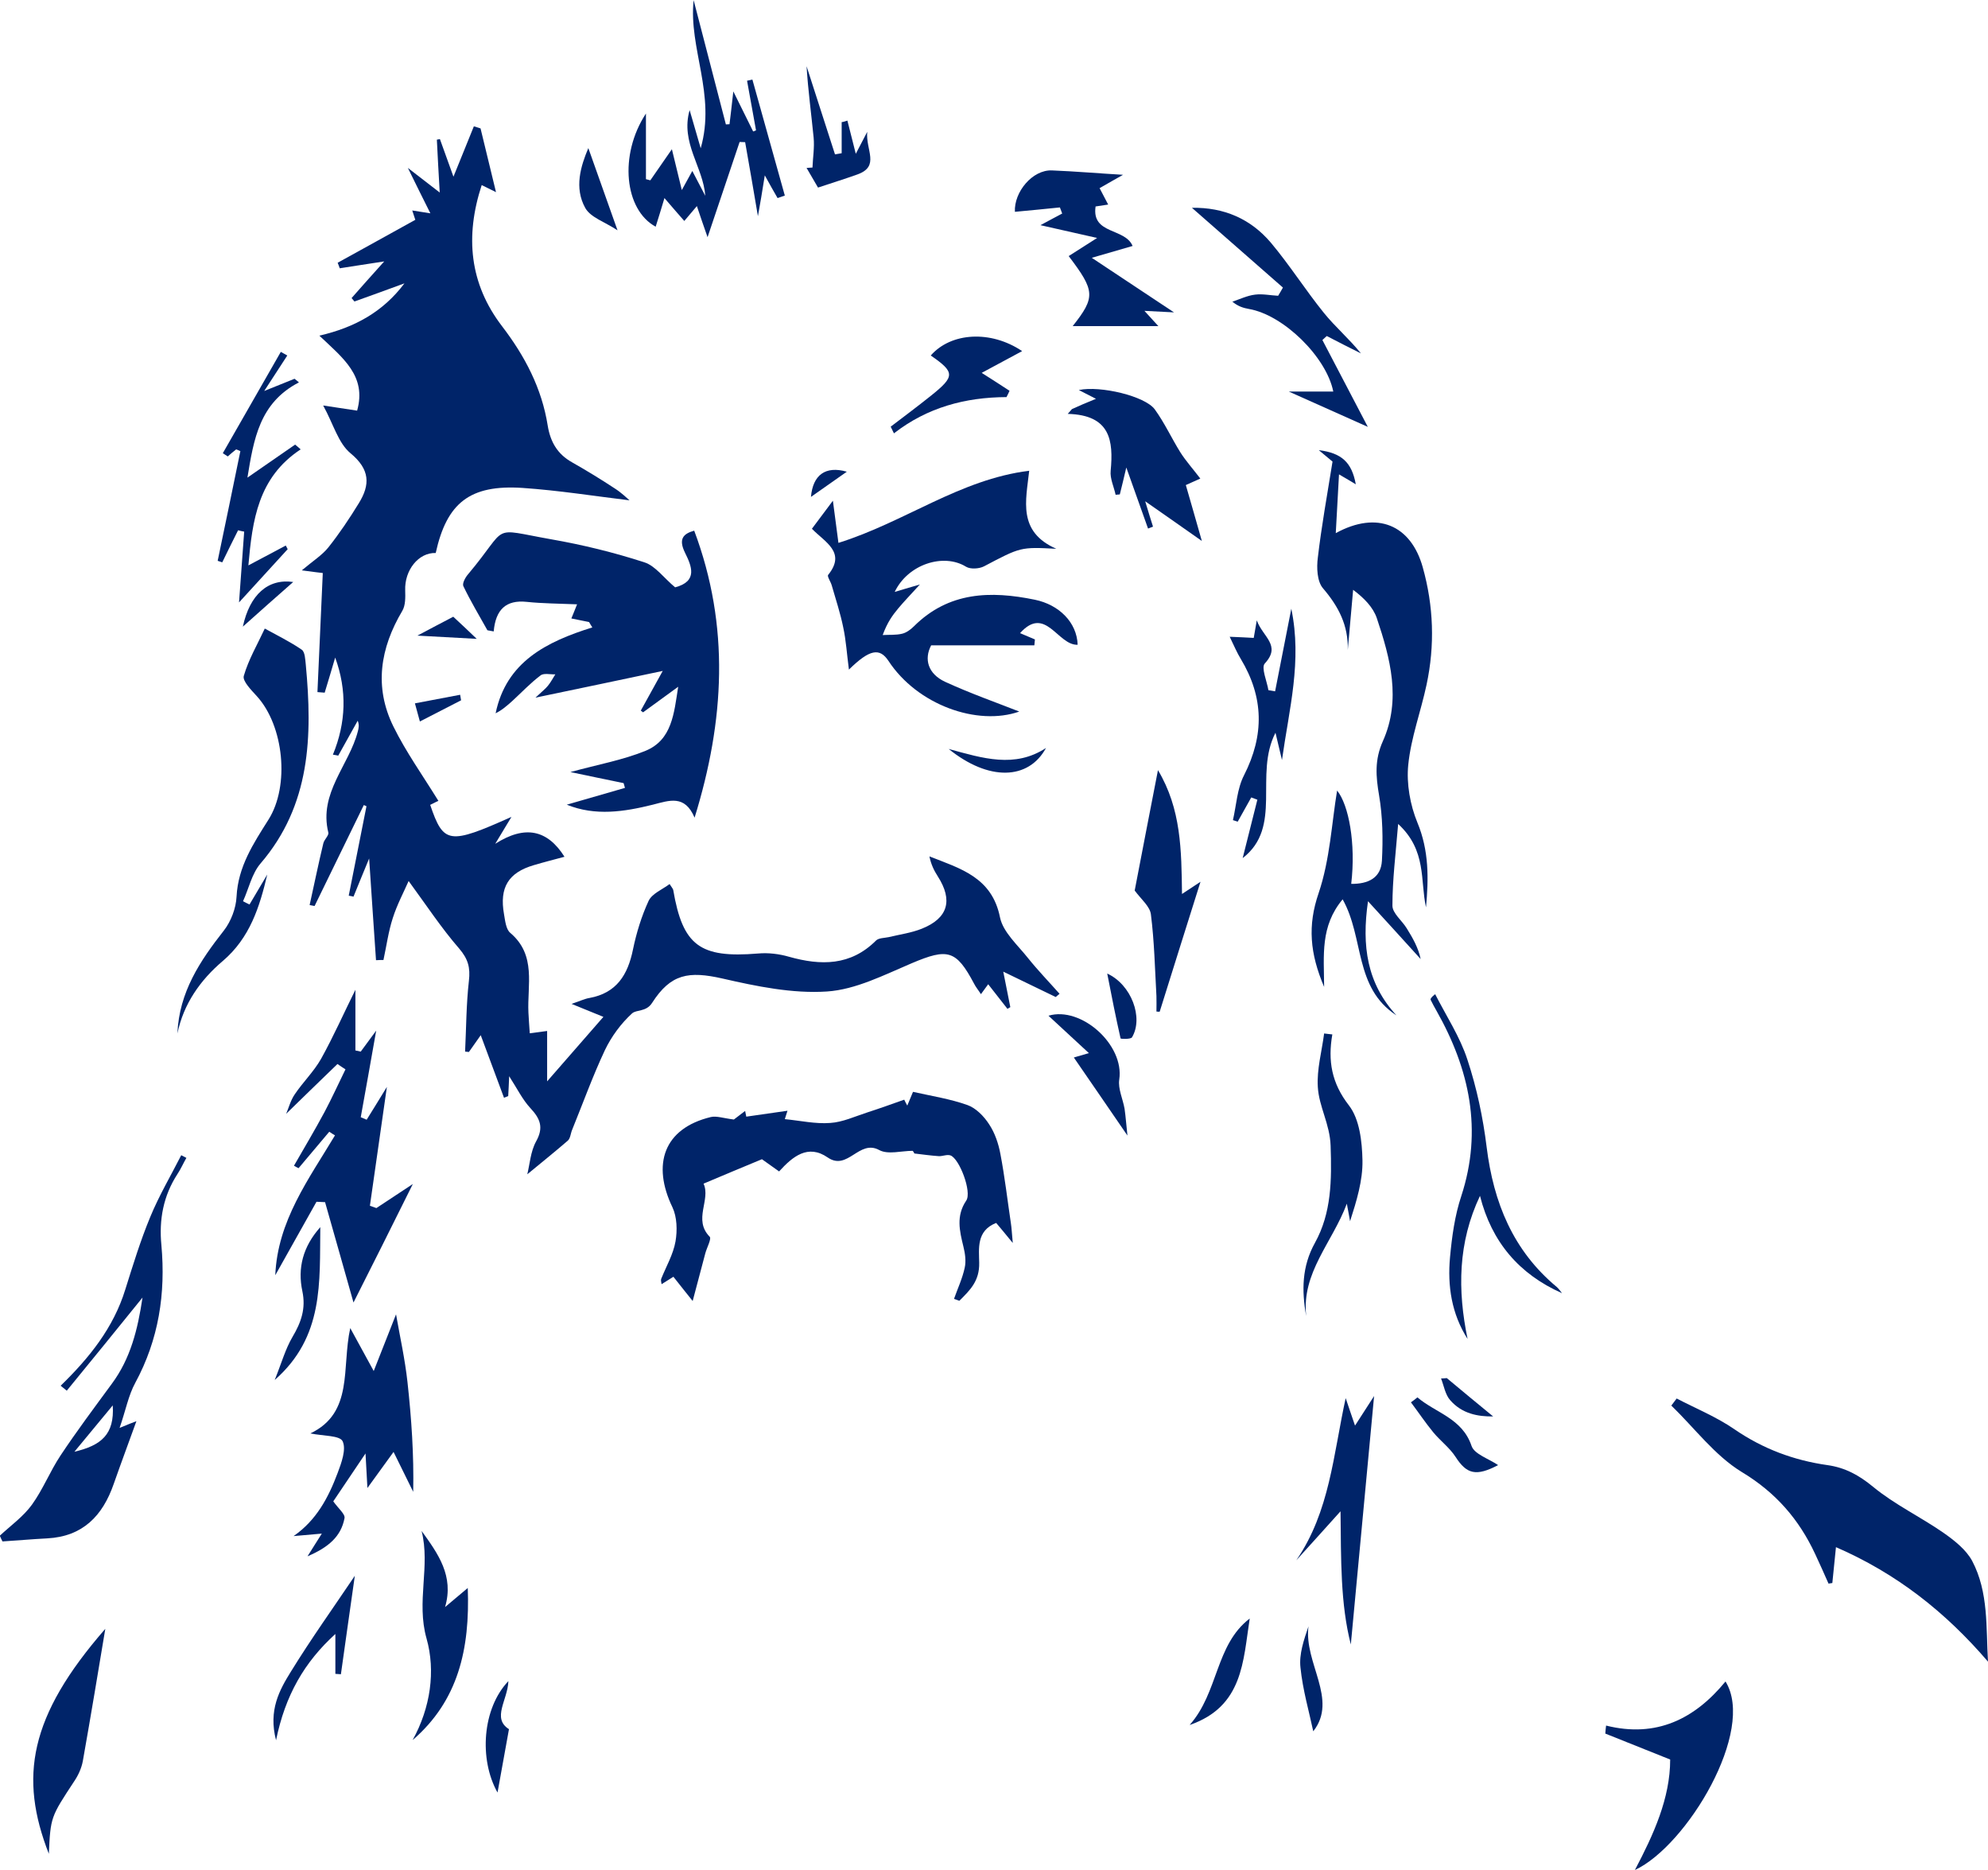 <?xml version="1.0" encoding="utf-8"?>
<!-- Generator: Adobe Illustrator 20.0.0, SVG Export Plug-In . SVG Version: 6.00 Build 0)  -->
<svg version="1.1" id="Слой_1" xmlns="http://www.w3.org/2000/svg" xmlns:xlink="http://www.w3.org/1999/xlink" x="0px" y="0px"
	 viewBox="0 0 1042.1 980" style="enable-background:new 0 0 1042.1 980;" xml:space="preserve">
<style type="text/css">
	.st0{fill:#002469;}
</style>
<g>
	<path class="st0" d="M276.4,615.4c1.3-5.2,1.7-11.9,4.6-17.2c4.1-7.3,2.2-11.9-2.9-17.4c-4.2-4.5-7-10.3-11.2-16.8
		c-0.2,4.3-0.3,7.4-0.5,10.4c-0.7,0.3-1.5,0.6-2.2,0.9c-3.9-10.6-7.9-21.2-12.2-32.8c-2.4,3.4-4.3,6.1-6.2,8.8
		c-0.7-0.1-1.3-0.1-2-0.2c0.6-12.4,0.6-24.8,2-37.1c0.8-6.9-0.4-11.4-5.1-16.9c-9.3-10.7-17.2-22.7-26.5-35.4
		c-2.6,5.9-6.1,12.5-8.3,19.4c-2.3,7.1-3.3,14.6-4.9,22c-1.3,0-2.6,0-3.9,0.1c-1.2-17-2.3-34.1-3.6-53.3c-3.1,7.4-5.6,13.7-8.2,20
		c-0.8-0.2-1.7-0.4-2.5-0.5c3.1-15.6,6.2-31.3,9.3-46.9c-0.5-0.2-0.9-0.4-1.4-0.6c-8.6,17.6-17.2,35.3-25.8,52.9
		c-0.9-0.2-1.8-0.3-2.6-0.5c2.4-10.8,4.6-21.6,7.2-32.4c0.5-2,3-4.1,2.6-5.6c-5.1-20.8,10.9-35.2,15.5-53.1c0.4-1.6,0.8-3.3-0.1-5.5
		c-3.4,6.1-6.8,12.2-10.2,18.3c-0.9-0.2-1.9-0.4-2.8-0.5c6.9-16.8,7.5-33.6,1.2-50.9c-1.8,6.1-3.6,12.2-5.5,18.4
		c-1.3-0.1-2.5-0.2-3.8-0.3c0.9-20.5,1.8-41,2.8-62.4c-1-0.1-4.3-0.5-11-1.4c5.8-4.9,10.6-7.9,13.9-12c5.8-7.3,11.1-15.2,16-23.2
		c6-9.7,5.9-17.7-4.4-26.2c-6.4-5.3-8.9-15.2-14.3-25c7.3,1.1,12.1,1.8,17.8,2.7c5.1-18.2-7.5-27.6-19.8-39.3
		c18.7-4.3,33.5-12.6,44.6-27.4c-8.7,3.2-17.5,6.4-26.2,9.5c-0.5-0.6-1-1.2-1.5-1.8c5-5.7,10.1-11.4,17.1-19.2
		c-9.6,1.5-16.5,2.5-23.3,3.6c-0.4-1-0.7-2-1.1-2.9c13.2-7.3,26.5-14.6,40.7-22.5c-0.2-0.7-0.9-2.7-1.6-4.9c2.8,0.4,5.4,0.9,9.5,1.5
		c-3.9-7.8-7.2-14.4-11.8-23.8c6.8,5.3,11.1,8.6,16.7,12.9c-0.6-10.6-1.1-19.1-1.5-27.7c0.5-0.1,1.1-0.2,1.6-0.3
		c2.2,6.2,4.5,12.5,7.1,19.7c3.9-9.7,7.3-18,10.7-26.4c1.2,0.4,2.3,0.7,3.5,1.1c2.7,11,5.3,22,8.1,33.4c-1.9-0.9-4.3-2.1-7.5-3.7
		c-8.8,26.9-6.4,51.7,10.7,74c12,15.7,20.8,32.5,23.9,52c1.4,8.6,5.1,15,12.8,19.3c7.6,4.3,15.1,8.9,22.4,13.7
		c3.3,2.1,6.1,4.8,7.7,6.2c-18.3-2.2-37.1-5.2-56.1-6.5c-27.6-1.8-39.7,7.8-45.5,34.1c-9-0.3-16.4,9-16,19.6
		c0.1,3.6,0.2,7.8-1.5,10.7c-11.6,19.5-14.9,39.9-4.7,60.6c6.6,13.4,15.4,25.7,23.6,39c-0.4,0.2-2.4,1.1-4.3,2.1
		c7,20.5,9.8,21,42.6,6.3c-2.9,4.9-5,8.2-8.5,14.1c15.7-10,27.4-7.3,36.3,6.8c-5.2,1.4-10.7,2.8-16.1,4.4
		c-13.3,3.9-18.1,11.7-15.6,25.7c0.6,3.4,1,7.9,3.3,9.8c13.8,11.7,8.8,27.4,9.5,41.8c0.2,3.4,0.4,6.9,0.7,10.8
		c3.3-0.4,5.9-0.8,9.1-1.2c0,8.2,0,15.7,0,26.4c10.7-12.2,19.6-22.5,29.5-33.8c-5.8-2.4-10.1-4.1-16.7-6.8c4.5-1.5,6.9-2.7,9.4-3.1
		c14.2-2.6,20.1-12.1,22.8-25.4c1.8-8.7,4.5-17.5,8.2-25.5c1.8-3.8,7.1-5.9,11-8.8c1.2,1.9,1.8,2.5,1.9,3.1
		c5,29.2,14,35.8,44.4,33.3c5.4-0.5,11.1,0.2,16.3,1.7c16.7,4.7,32.3,4.8,45.6-8.5c1.4-1.4,4.4-1.3,6.7-1.8
		c5.8-1.4,11.8-2.2,17.3-4.4c13.8-5.5,16.4-14.9,8.4-27.4c-2-3.1-3.6-6.4-4.4-10.5c16.2,6.4,32.8,10.9,37,32
		c1.6,7.7,9.2,14.4,14.6,21.2c5.2,6.5,11.1,12.6,16.6,18.8c-0.7,0.6-1.3,1.1-2,1.7c-8.5-4.1-17.1-8.3-27.5-13.3
		c1.5,7.6,2.6,13.1,3.7,18.6c-0.5,0.3-1,0.6-1.5,0.9c-3.3-4.2-6.6-8.4-10.1-12.9c-1.1,1.5-2.2,3-3.8,5.2c-1.4-2.2-2.7-3.7-3.6-5.5
		c-9.4-17.7-13.8-18.7-32.7-10.7c-14.4,6.1-29.3,13.8-44.4,14.8c-18.1,1.2-36.9-2.7-54.8-6.8c-17.7-4-27.1-2.5-36.9,12.8
		c-3.1,4.8-8.2,3.4-10.5,5.5c-5.8,5.3-10.8,12.1-14.2,19.2c-6.4,13.6-11.5,27.8-17.2,41.8c-0.8,1.9-0.9,4.5-2.3,5.7
		C290.9,603.6,283.9,609.2,276.4,615.4z"/>
	<path class="st0" d="M353.9,307.8c12.1-3.2,8.6-11.2,5.2-18.1c-3.6-7.3-0.9-10,4.8-11.6c18.8,50.1,15.9,99.7,0.2,150.4
		c-5.2-12.2-13.2-9-21.9-6.8c-14.9,3.7-30.1,6.1-45.1,0c10.4-3,20.4-5.9,30.5-8.8c-0.2-0.8-0.5-1.7-0.7-2.5
		c-8.9-1.8-17.8-3.7-27.9-5.8c14.7-4,27.5-6.3,39.3-11.1c14-5.7,15-19.6,17.2-33.6c-6.8,5-12.6,9.2-18.4,13.4
		c-0.4-0.3-0.8-0.6-1.2-0.9c3.5-6.4,7.1-12.8,11.5-20.8c-22.6,4.8-43.2,9.1-66.7,14c3.6-3.4,5.2-4.6,6.5-6.2c1.5-1.8,2.6-4,3.9-6
		c-2.7,0.1-6.1-0.8-7.8,0.6c-5.3,4-9.9,8.9-14.8,13.4c-2.7,2.4-5.4,4.8-8.7,6.4c5.6-27,26.7-37.5,50.7-45c-0.6-0.9-1.2-1.9-1.7-2.8
		c-2.9-0.6-5.7-1.2-9.3-1.9c0.9-2.1,1.7-4.2,3-7.4c-9.3-0.4-18-0.4-26.5-1.3c-10.7-1.1-16.2,4-17.2,15.5c-1.1-0.2-2.2-0.4-3.3-0.6
		c-4.3-7.7-8.8-15.2-12.6-23.1c-0.7-1.4,1-4.6,2.5-6.3c21.9-26,10.7-24.1,43.4-18.3c16.6,2.9,33,6.9,49,12.1
		C343.5,296.5,348.1,303,353.9,307.8z"/>
	<path class="st0" d="M553.7,287.6c-18.8-1-18.7-0.9-37.9,9.2c-2.5,1.3-7.1,1.6-9.4,0.2c-11.8-7.3-30.5-1.3-37.4,13.2
		c3.8-1.1,7.2-2.2,13.2-3.9c-5.1,5.6-8.4,9-11.4,12.6c-2.9,3.5-5.6,7.1-8.1,13.9c3.4-0.2,7,0.1,10.2-0.7c2.2-0.5,4.5-2.2,6.2-3.9
		c18.2-18.1,40.1-18.7,63.4-13.9c12.6,2.6,22,11.8,22.4,23.6c-10.5,0.4-16.8-21-30.2-6.1c2.7,1.1,5.2,2.2,7.8,3.3
		c-0.1,1-0.2,2.1-0.3,3.1c-17.6,0-35.3,0-54.1,0c-3.8,7.2-1.7,14.9,7.3,19.1c13.5,6.2,27.5,11.1,38.9,15.6
		c-21.9,7.7-53.4-3.4-68.6-26.6c-4.6-6.9-9.8-6.1-20.7,4.6c-1.1-8.3-1.5-15.3-3-22.2c-1.5-7.4-3.9-14.6-6-21.9
		c-0.5-1.9-2.5-4.7-1.9-5.5c9.6-11.9-1.6-17.1-8.5-24.2c3.7-5,7.2-9.6,11-14.7c1,7.8,1.9,14.4,2.9,22.1
		c34.9-10.9,63.6-33.3,100-37.8C537.8,262.4,533.3,278.6,553.7,287.6z"/>
	<path class="st0" d="M710.7,253.8c-2.7-1.6-4.8-2.9-8.8-5.2c-0.6,10.8-1.1,20.2-1.7,30.8c21.7-11.9,39.4-4.3,45.6,17.9
		c5.7,20.3,6.4,40.9,2,61.5c-3,14.1-8.2,27.9-9.6,42c-1,9.9,1,21.1,4.8,30.3c6.1,14.7,5.9,29.3,4.5,44.4
		c-3.1-13.9,0.5-29.8-14.6-43.7c-1.3,15.9-3,29.3-3,42.8c0,4,5,7.8,7.5,11.9c3.1,5,6.1,10.2,7.3,16.1c-8.8-9.7-17.6-19.4-27.6-30.3
		c-3.4,23.5-0.5,43.1,14.9,59.8c-22.3-14.5-16.8-40.5-28.2-60.8c-11.8,14.2-9.8,29.2-9.7,45.9c-7.5-17.6-8.7-32.2-2.9-49.1
		c6-17.7,6.9-37.1,9.7-53.8c6.1,7.5,9.9,27.7,7.4,48.9c8.8,0.1,15.6-3,16.1-12.2c0.6-11.4,0.4-23-1.5-34.2c-1.7-10-2.4-18.6,2-28.4
		c9.7-21.7,3.9-43.4-3.2-64.5c-2-5.8-6.8-10.6-12.4-14.8c-0.9,10.5-1.9,21-2.8,31.5c0.3-12.9-4.8-22.7-13-32.3
		c-3.1-3.6-3.4-10.8-2.7-16.1c1.9-16.2,4.8-32.3,7.7-50.3c-0.7-0.6-3.5-2.9-7.2-6C703.3,237.4,708.6,242.3,710.7,253.8z"/>
	<path class="st0" d="M478.4,603.1c-5.9,0-12.9,2.1-17.5-0.4c-10.6-5.8-16.5,11.1-27,3.9c-10.4-7.2-18.4-0.5-25.5,7.3
		c-3.9-2.8-7.2-5.1-9-6.4c-10.9,4.5-20.4,8.5-30.6,12.8c3.9,8.5-5.6,18.8,3.2,27.8c1.1,1.1-1.5,5.7-2.3,8.8
		c-2.2,8.3-4.4,16.6-6.6,24.9c-2.7-3.3-6.2-7.8-10.1-12.7c-1.9,1.2-3.9,2.5-6.2,3.9c-0.1-1.1-0.5-2-0.2-2.8
		c2.6-6.5,6.3-12.8,7.5-19.6c1-5.8,0.8-12.8-1.6-17.9c-10.8-22.4-4.7-41.3,20.1-47.3c3-0.7,6.5,0.6,12.1,1.3
		c0.4-0.3,3.1-2.4,5.9-4.5c0.2,1,0.4,2,0.6,3c7.1-1,14.1-2,21.6-3.1c-0.7,2.1-1.4,4.4-1.4,4.4c8.2,0.8,16.1,2.6,23.8,2
		c6.5-0.4,12.9-3.4,19.4-5.5s12.9-4.4,19.4-6.7c0.5,1,1,2.1,1.6,3.1c1-2.5,2-4.9,3-7.2c9.8,2.2,19.5,3.7,28.5,6.9
		c4.5,1.6,8.7,5.9,11.4,10.1c3,4.5,4.9,10.1,5.9,15.5c2.3,12,3.7,24.2,5.5,36.3c0.4,2.5,0.5,5.1,1,10.4c-4.1-5-6.4-7.8-8.7-10.5
		c-10.5,4.1-9,13.6-8.9,20.9c0.2,9.6-4.9,14.4-10.4,19.9c-0.9-0.3-1.8-0.7-2.8-1c1.9-5.4,4.4-10.7,5.6-16.3
		c0.8-3.5,0.2-7.6-0.7-11.2c-2-8.2-3.9-16,1.5-24c3.1-4.5-3.6-22.1-8.3-23.7c-1.8-0.6-4.1,0.5-6.1,0.4c-4.3-0.3-8.6-0.9-12.8-1.4
		C479.1,603.9,478.8,603.5,478.4,603.1z"/>
	<path class="st0" d="M1042.1,870.8c-22.3-26-47.9-46.2-79.7-60c-0.7,7.3-1.3,13-1.9,18.8c-0.7,0.1-1.4,0.2-2,0.3
		c-2.3-5.2-4.6-10.4-7-15.5c-8.5-18.2-20.6-32.2-38.5-43c-14.1-8.6-24.7-23-36.9-34.8c0.9-1.2,1.8-2.4,2.8-3.7
		c10.2,5.3,21,9.7,30.4,16.2c14.9,10.2,31,16.2,48.6,18.7c9.3,1.3,16.6,5.3,24,11.4c11.3,9.3,24.8,15.7,36.9,24.1
		c5.7,4,11.8,8.8,15,14.7C1042.5,834.5,1041,852.9,1042.1,870.8z"/>
	<path class="st0" d="M185.3,682.6c-4.2-14.8-9.5-33.7-14.9-52.6c-1.5-0.1-3-0.1-4.5-0.2c-7.2,12.8-14.4,25.7-21.6,38.5
		c1.2-28.5,17.5-50.3,31.3-73.3c-1-0.6-2-1.2-3-1.9c-5.4,6.4-10.7,12.7-16.1,19.1c-0.8-0.4-1.6-0.8-2.4-1.3
		c5.4-9.4,10.9-18.6,16-28.1c3.9-7.3,7.3-14.9,11-22.4c-1.4-0.9-2.8-1.8-4.2-2.8c-9,8.7-18,17.4-26.9,26.1c1.3-3,2.3-7,4.5-10.2
		c4.3-6.4,10-11.9,13.8-18.6c6.5-11.7,11.9-23.9,18-36.2c0,10.1,0,20.9,0,31.8c0.9,0.2,1.9,0.4,2.8,0.6c2.3-3.1,4.6-6.2,8.1-11
		c-2.9,16.5-5.5,31-8.1,45.4c1,0.4,2.1,0.9,3.1,1.3c3.2-5.2,6.5-10.4,10.6-17.2c-3.1,21.9-6,42.1-8.9,62.3c1.1,0.4,2.2,0.8,3.4,1.2
		c6.7-4.4,13.4-8.8,19.1-12.6C205.5,642.5,194.4,664.6,185.3,682.6z"/>
	<path class="st0" d="M31.8,726.2c14.9-14.5,27.7-30.3,33.9-50.5c4-12.7,7.9-25.5,13-37.8c4.6-11.2,10.8-21.7,16.3-32.5
		c0.9,0.5,1.8,0.9,2.7,1.4c-1.6,2.8-2.9,5.8-4.7,8.5c-7.4,11.4-9.7,23.9-8.4,37.2c2.3,25.4-1.4,49.5-13.7,72.2
		c-3.6,6.6-5,14.4-8.2,23.6c4.6-1.9,7.1-2.9,8.8-3.5c-3.9,10.8-8,21.8-11.9,32.9c-5.8,16.7-16.2,27.5-34.8,28.5
		c-7.8,0.4-15.6,1.1-23.5,1.6c-0.5-1-1-2-1.4-3c5.7-5.3,12.3-10,16.8-16.2c5.8-8,9.5-17.5,15-25.8c8.5-12.8,17.8-25.2,26.9-37.6
		c9.8-13.2,13.6-28.4,16.1-45.2C61,697,48,712.9,35,728.8C33.9,727.9,32.8,727,31.8,726.2z M59.1,736.5C52,745.1,46.3,752,39,760.8
		C53,757.5,60.1,751.8,59.1,736.5z"/>
	<path class="st0" d="M397.3,113.3c-2.2-13-4.4-25.9-6.7-38.8c-1,0-1.9-0.1-2.9-0.1c-5.4,16-10.8,32-16.8,49.9
		c-2.2-6.3-3.7-10.6-5.6-16.3c-2.4,2.9-4.2,4.9-6.6,7.8c-3.4-3.9-6.3-7.2-10.4-12c-1.7,5.7-3.1,10.3-4.6,15
		c-16.3-8.8-19.4-37.5-5.1-59.3c0,13,0,23.7,0,34.4c0.8,0.2,1.5,0.4,2.3,0.6c3.4-4.9,6.8-9.8,11.3-16.3c1.9,7.7,3.3,13.5,5.2,21.4
		c2.2-4,3.5-6.3,5.5-10c2.6,4.9,4.7,8.9,6.8,13c-1.1-15.1-13.1-27.8-8.2-44.9c1.9,6.5,3.5,12.1,5.8,20c8.1-28.3-6.4-52.3-3.7-77.6
		c5.6,21.7,11.3,43.4,16.9,65.1c0.6,0,1.3-0.1,1.9-0.1c0.6-4.7,1.1-9.3,2-17.2c4.3,8.6,7.3,14.8,10.4,21c0.5-0.2,1-0.4,1.5-0.6
		c-1.6-8.7-3.1-17.3-4.7-26c0.9-0.2,1.9-0.4,2.8-0.6c5.7,20.3,11.3,40.5,17,60.8c-1.3,0.4-2.5,0.9-3.8,1.3
		c-1.9-3.3-3.8-6.6-6.7-11.9C399.6,100.4,398.4,107,397.3,113.3z"/>
	<path class="st0" d="M207.6,688.8c2.1,11.9,4.7,23.6,6,35.5c2.1,19.1,3.4,38.2,3,57.5c-3.1-6.4-6.3-12.7-10.3-20.9
		c-5.1,7-8.8,12.2-13.7,18.9c-0.3-6-0.6-10.3-1-18.1c-7,10.4-12.3,18.3-16.9,25.1c2.8,3.9,6.3,6.7,5.9,8.8
		c-1.8,9.6-8.4,15.3-19.4,20c3.1-4.9,4.8-7.7,7.5-11.9c-5.7,0.5-10.3,0.9-14.8,1.3c12-8.3,18.3-20.3,23.1-33.1
		c2-5.3,4.6-12.4,2.6-16.6c-1.5-3.1-10.1-2.7-16.9-4.1c22.8-10.9,16.3-34.3,20.9-55.2c4.6,8.4,8.1,14.8,12.3,22.5
		C200.7,706.3,204.6,696.5,207.6,688.8z"/>
	<path class="st0" d="M93,541.6c0.9-21.7,11.9-38.1,24.4-54c3.7-4.8,6.3-11.6,6.6-17.7c0.8-15.7,8.8-27.8,16.7-40.3
		c11.3-17.8,8.1-49.3-6.1-64.8c-2.9-3.2-7.6-7.9-6.8-10.6c2.5-8.6,7.2-16.6,11-24.8c6.5,3.6,13.3,6.9,19.4,11.1
		c1.7,1.2,1.8,5.2,2.1,7.9c3.5,37.3,2.6,73.5-23.8,104.2c-4.5,5.3-6.1,13.1-9.1,19.7c1.1,0.6,2.3,1.2,3.4,1.7
		c3.1-5.2,6.2-10.5,9.3-15.7c-4,17-9.1,33.2-23.3,45.3C105,513.6,96.2,526.1,93,541.6z"/>
	<path class="st0" d="M588.7,91.6c-3.3,1.9-7.5,4.2-12.3,7c1.5,2.9,2.8,5.4,4.5,8.6c-2.6,0.4-4.6,0.7-6.6,1
		c-2.2,14.8,15.4,11.1,19.4,20.7c-6.6,1.9-13,3.8-21.4,6.2c14.9,9.9,28,18.6,43.1,28.6c-5.9-0.3-9.6-0.5-15.5-0.8
		c3.4,3.7,5.5,6,7.3,8c-15,0-29.8,0-44.9,0c12-15.2,11.8-18.4-2.1-36.7c4.3-2.7,8.6-5.5,14.9-9.5c-9.8-2.2-17.9-4-29.7-6.7
		c4.9-2.6,8.1-4.4,11.4-6.1c-0.4-1.1-0.8-2.1-1.2-3.2c-7.9,0.8-15.8,1.6-23.6,2.3c-0.5-10.4,9.2-22.1,19.4-21.7
		C563.8,89.8,576.4,90.9,588.7,91.6z"/>
	<path class="st0" d="M574.5,209c-3.7-1.9-5.9-3-9-4.6c11.4-2.4,34.7,3.2,39.8,10.1c5.1,7,8.8,15.1,13.4,22.5
		c3,4.7,6.7,8.8,10.5,13.8c-2.1,0.9-4.7,2.1-7.6,3.4c2.8,9.6,5.4,18.8,8.4,29.3c-10.3-7.2-19-13.4-29.7-20.8
		c1.7,5.7,2.9,9.5,4.1,13.3c-0.9,0.3-1.7,0.7-2.6,1c-3.6-10.1-7.2-20.3-11.4-32c-1.3,5.5-2.3,9.8-3.4,14.1c-0.7,0.1-1.4,0.1-2.2,0.2
		c-0.9-4.2-3-8.5-2.6-12.5c1.5-15.9-0.1-29.3-22.5-29.9c0.7-0.8,1.5-1.7,2.2-2.5C565.6,212.7,569.3,211.1,574.5,209z"/>
	<path class="st0" d="M857,980c9.8-18.6,18.5-37.6,18.5-57.9c-12-4.8-23-9.2-34-13.6c0.1-1.4,0.2-2.8,0.4-4.2
		c26.4,6.6,46.5-3.5,62.6-23.1C920.5,906.9,884.3,967.3,857,980z"/>
	<path class="st0" d="M672.5,150.7c-15.8-13.8-31.6-27.7-47.7-41.8c16.8-0.3,30.8,5.8,41.4,18.3C676.1,139,684.3,152,694,164
		c5.9,7.3,13.1,13.4,19.4,21.2c-6-3-12-6-17.9-9.1c-0.8,0.7-1.6,1.4-2.3,2.1c8.2,15.7,16.4,31.3,23.8,45.5
		c-11.6-5.2-25.1-11.2-41.4-18.5c9.3,0,16.3,0,23.3,0c-3.6-18.1-26.1-40.2-44.3-43.3c-2.7-0.5-5.4-1.2-8.6-3.8
		c3.9-1.3,7.8-3.2,11.9-3.7c3.9-0.5,8.1,0.4,12.1,0.6C670.9,153.6,671.7,152.1,672.5,150.7z"/>
	<path class="st0" d="M594.8,466.7c3.7-19.4,7.8-40.4,12.2-63.1c12.2,20.4,12.3,41.9,12.6,64.9c3.5-2.3,5.8-3.8,9.7-6.4
		c-7.5,23.8-14.5,46-21.4,68.1c-0.6,0-1.2,0-1.7-0.1c0-2.7,0.1-5.4,0-8.1c-0.8-14.3-1.1-28.6-2.9-42.8
		C602.8,475,598.2,471.3,594.8,466.7z"/>
	<path class="st0" d="M702.7,792c-9,10-16.1,17.9-23.2,25.7c17.6-25.6,19.4-55.4,25.9-85c1.4,4.3,2.9,8.5,4.9,14.4
		c3.4-5.2,6.2-9.6,10-15.5c-4.2,44.9-8.2,87.7-12.2,130.2C702.6,840.4,703,817.4,702.7,792z"/>
	<path class="st0" d="M25.6,971.5c-15.6-40-10.5-71.9,29.6-117.9c-3.5,21-7.5,45.2-11.8,69.4c-0.7,3.7-2.4,7.4-4.5,10.5
		C26.6,952.2,26.5,952.2,25.6,971.5z"/>
	<path class="st0" d="M818.8,677.7c-22.4-9.9-36.9-26.8-43-51c-11.6,24.5-11.8,49.4-6.5,75c-8.4-13.2-10.6-27.8-9.2-42.9
		c1-10.8,2.5-21.8,5.9-32c11.3-34.6,4.3-66.5-13-97.1c-1-1.8-2.1-3.7-3-5.6c-0.3-0.5,0-1.3,2.3-3.1c5.8,11.4,13,22.3,16.9,34.3
		c4.9,14.8,8.2,30.4,10.1,45.9c3.6,29,13.8,54.2,36.8,73.3C817.2,675.5,818,676.7,818.8,677.7z"/>
	<path class="st0" d="M644.6,333.7c5.4,0.2,8.8,0.4,12.6,0.6c0.4-2.4,0.8-4.6,1.6-9.2c3.1,8.7,13,13.1,4.2,22.6
		c-2,2.2,1.1,9.2,1.9,14c1.2,0.2,2.3,0.4,3.5,0.6c2.7-13.7,5.4-27.4,8.5-43.3c5.7,27.6-1.1,52.3-4.9,79.3c-1.3-5.3-2.1-8.7-3.4-14.3
		c-11.4,22.2,4,49.3-17.2,65.7c2.5-9.8,5.1-20.2,7.7-30.6c-1.1-0.4-2.1-0.8-3.2-1.2c-2.4,4.2-4.7,8.5-7.1,12.7
		c-0.8-0.3-1.7-0.5-2.5-0.8c1.8-7.9,2.2-16.5,5.8-23.5c10.7-21,10.4-40.9-1.7-61C648.5,342.2,647,338.7,644.6,333.7z"/>
	<path class="st0" d="M123.8,235.5c-1.5,1.2-3,2.4-4.4,3.7c-0.9-0.6-1.7-1.1-2.6-1.7c10.1-17.7,20.3-35.4,30.4-53.1
		c1.1,0.6,2.3,1.3,3.4,1.9c-3.6,5.5-7.2,11-12.1,18.6c6.8-2.7,11.4-4.6,15.9-6.4c0.8,0.6,1.6,1.3,2.3,1.9
		c-20.7,10.7-23.7,29.8-27,49.9c9-6.2,17-11.8,25-17.3c1,0.8,1.9,1.6,2.9,2.5c-22.3,14.7-25.3,37-27.4,60.8
		c7.4-3.9,13.5-7.2,19.6-10.4c0.3,0.6,0.7,1.3,1,1.9c-9,9.9-18.1,19.8-25.5,27.9c0.8-11.2,1.8-24.2,2.7-37.1
		c-1.1-0.2-2.1-0.4-3.2-0.7c-2.8,5.6-5.6,11.2-8.3,16.8c-0.8-0.3-1.6-0.5-2.4-0.8c4-19.2,8-38.3,11.9-57.5
		C125.3,236.1,124.5,235.8,123.8,235.5z"/>
	<path class="st0" d="M698.4,542.1c-2.4,13.8-0.4,25.5,8.7,37.2c5.6,7.2,6.9,19,7.1,28.8c0.2,10.6-3.1,21.3-6.5,31.9
		c-0.5-2.6-0.9-5.2-1.7-9.2c-7.6,20.4-23.8,36.1-21.3,58.9c-2.4-13.4-2.3-26,4.6-38.4c8.7-15.7,8.8-32.9,8.2-50.9
		c-0.4-11.4-6.1-20.4-6.7-30.7c-0.6-9.3,2.1-18.7,3.3-28.1C695.4,541.8,696.9,541.9,698.4,542.1z"/>
	<path class="st0" d="M216.3,911.9c9.4-17,12.1-36.2,7.3-53.2c-5.5-19.4,2.1-37.9-2.6-56.4c8.6,11.9,17.1,23.6,12.3,39.9
		c3.5-2.9,6.9-5.8,11.9-10C246.4,864.2,240.2,891.3,216.3,911.9z"/>
	<path class="st0" d="M535.8,184c-6.5,3.5-12.7,6.8-21.2,11.4c6,3.8,10.3,6.6,14.6,9.4c-0.5,1.1-1,2.2-1.6,3.3
		c-21.6,0.1-41.5,5.4-59,19c-0.6-1.2-1.1-2.3-1.7-3.5c7.1-5.4,14.2-10.7,21.2-16.3c12.6-10.1,12.5-12.2-0.2-21
		C498.5,174.2,519.3,172.9,535.8,184z"/>
	<path class="st0" d="M591,595.1c-9.9-14.4-18.9-27.6-28.1-40.9c-0.3,0.1,1.9-0.6,7.9-2.3c-8.2-7.6-14.9-13.8-21.2-19.6
		c17.1-5.1,39.9,15.2,37.1,33.5c-0.7,4.8,1.9,10.1,2.8,15.3C590.1,585.3,590.4,589.7,591,595.1z"/>
	<path class="st0" d="M444.2,63.2c1.4,5.4,2.7,10.7,4.4,17.4c1.9-3.6,3.3-6.3,6-11.5c-0.9,9.5,6.8,18-5.1,22.3
		c-6.7,2.4-13.5,4.5-20.7,6.9c-1.8-3.1-3.9-6.7-6-10.3c1-0.1,2.1-0.1,3.1-0.2c0.2-5.2,1.1-10.5,0.6-15.7
		c-1.2-12.3-2.9-24.6-3.7-37.4c5,15.4,9.9,30.8,14.9,46.2c1.2-0.2,2.3-0.4,3.5-0.6c0-5.4,0-10.9,0-16.3
		C442.2,63.9,443.2,63.5,444.2,63.2z"/>
	<path class="st0" d="M144.7,912c-4.1-15.8,1.8-26.3,7.8-36c10.6-17.2,22.4-33.7,33.5-50.2c-2.4,17-4.9,34.3-7.3,51.6
		c-1-0.1-2-0.1-2.9-0.2c0-7,0-14,0-20.9C159.5,871.1,149.5,888.5,144.7,912z"/>
	<path class="st0" d="M655.1,848.2c-3.5,22.3-3.4,46.1-31.5,55.8C638.8,886.9,637,862,655.1,848.2z"/>
	<path class="st0" d="M167.9,643.1c-0.4,28.9,2,57.4-23.9,80.1c3.6-8.9,5.6-16.3,9.4-22.7c4.5-7.6,7-14.8,5.1-23.8
		C155.9,664.5,158.8,653.3,167.9,643.1z"/>
	<path class="st0" d="M743,732.3c9.6,8.2,23.5,10.9,28.4,25.5c1.5,4.3,8.9,6.6,13.9,10c-11.6,6.1-16.5,4.7-22.3-4.3
		c-3.1-4.8-8-8.4-11.7-12.9c-4.1-5-7.8-10.5-11.7-15.7C740.8,734.1,741.9,733.2,743,732.3z"/>
	<path class="st0" d="M266.5,881c-0.4,10.1-8.8,19.4,0.3,25.2c-2.3,12.5-4.2,23.4-6,33.2C251,922,252.8,895.3,266.5,881z"/>
	<path class="st0" d="M308.4,77.6c4.7,13.2,9.4,26.6,15.3,43.1c-6.6-4.4-14.1-6.7-16.9-11.7C300.9,98.4,304.4,87.1,308.4,77.6z"/>
	<path class="st0" d="M580.4,510.2c12.7,5.8,19.1,23.2,13,33.4c-0.6,1.1-5.9,0.9-6,0.6C584.9,533.2,582.7,522,580.4,510.2z"/>
	<path class="st0" d="M688.4,907.3c-2.1-10-5.5-21.6-6.7-33.4c-0.8-7.1,1.8-14.5,4.2-21.6C683.4,871.5,701.6,890.6,688.4,907.3z"/>
	<path class="st0" d="M548.3,392c-9.2,16.9-30.1,17.4-51,0.5C515.2,397.4,531.9,402.7,548.3,392z"/>
	<path class="st0" d="M758.4,722.2c8,6.7,16,13.3,24.3,20.1c-8,0.1-16.3-1.4-22.5-8.5c-2.6-2.9-3.3-7.5-4.8-11.4
		C756.4,722.4,757.4,722.3,758.4,722.2z"/>
	<path class="st0" d="M153.7,305c-9,7.9-17.8,15.7-26.4,23.4C130.9,311.7,140.4,303.1,153.7,305z"/>
	<path class="st0" d="M249.9,334.8c-11.1-0.6-19.9-1.1-31.1-1.7c7.5-4,12.9-6.8,18.8-9.9C241.4,326.7,245,330.1,249.9,334.8z"/>
	<path class="st0" d="M241.7,367c-7,3.6-14,7.2-21.6,11.1c-0.7-2.6-1.5-5.5-2.6-9.5c8-1.5,15.9-3,23.7-4.5
		C241.4,365.1,241.5,366,241.7,367z"/>
	<path class="st0" d="M443.9,247.2c-6.8,4.8-12.7,8.9-18.8,13.2C426.1,248.9,432.7,244,443.9,247.2z"/>
</g>
</svg>
